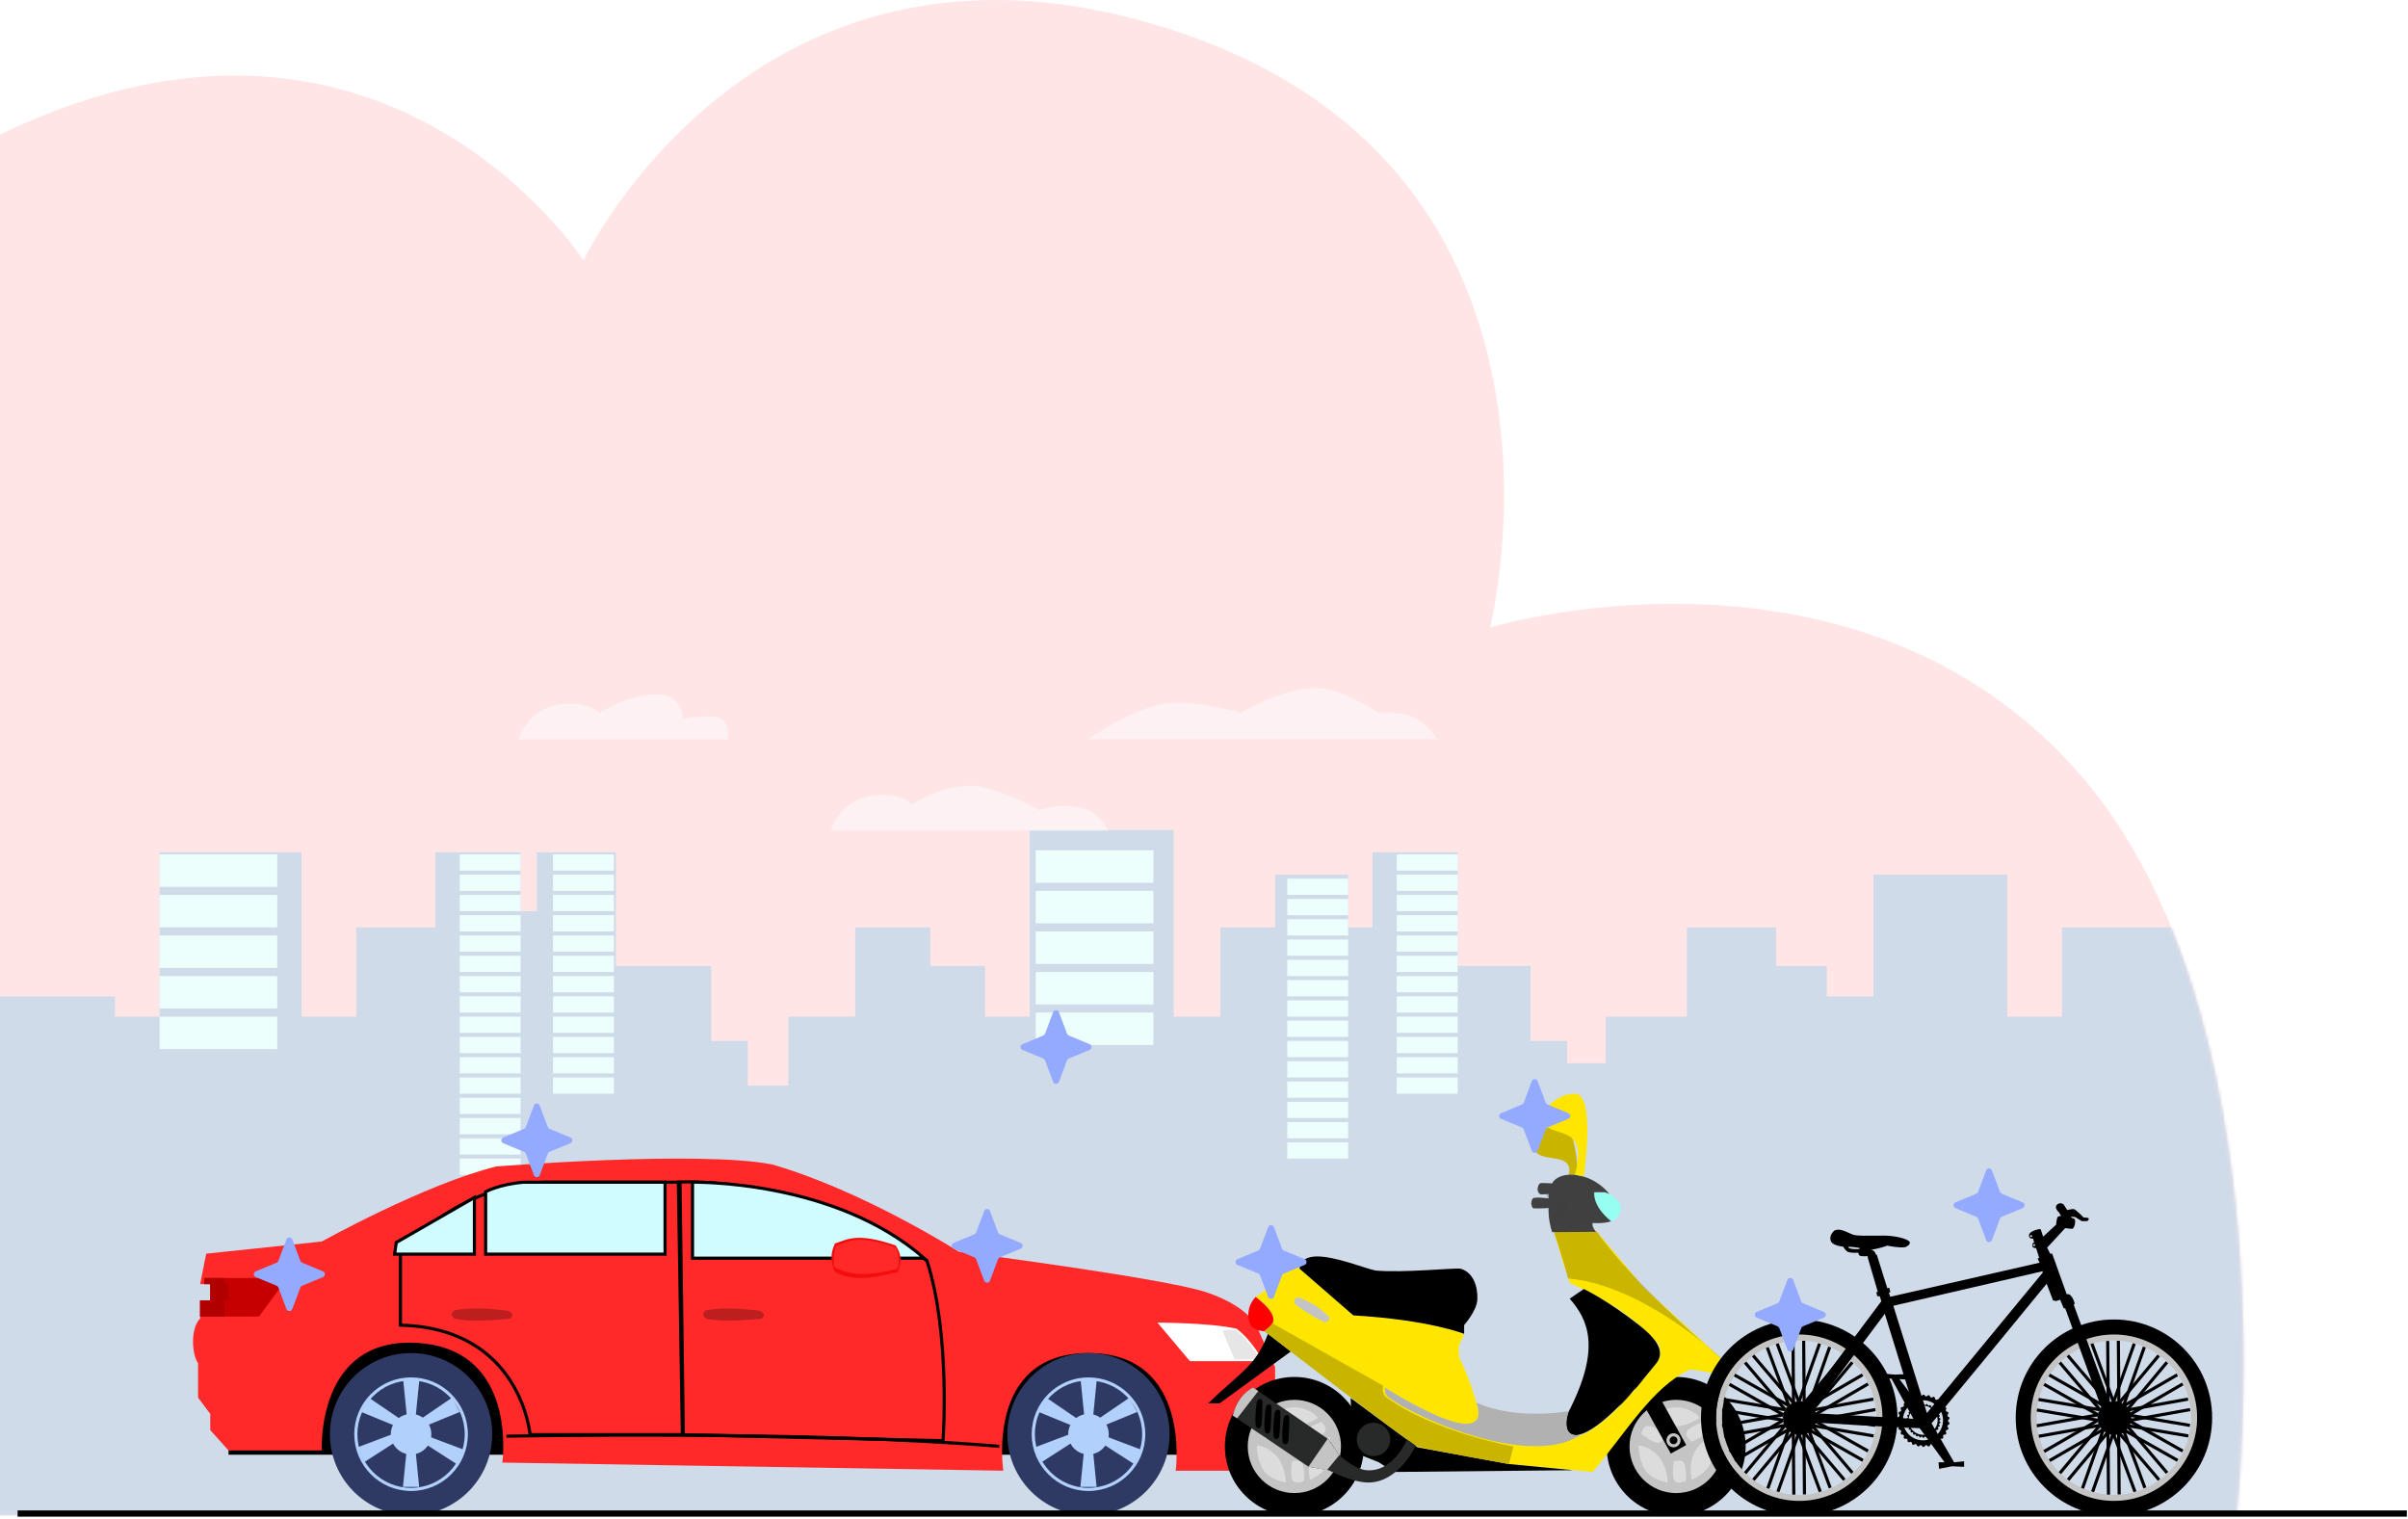 <svg width="772" height="487" viewBox="0 0 772 487" fill="none" xmlns="http://www.w3.org/2000/svg">
<path d="M663.691 244.732C591.156 166.702 477.72 201.166 477.72 201.166C477.72 201.166 514.133 56.81 378.882 10.642C243.63 -35.526 187.058 83.47 187.058 83.47C187.058 83.47 118.781 -22.521 -11.269 49.007C-141.319 120.534 -28.825 485.881 -28.825 485.881H717.012C717.012 485.881 736.227 322.763 663.691 244.732Z" fill="#FFE5E6"/>
<mask id="mask0" mask-type="alpha" maskUnits="userSpaceOnUse" x="-74" y="0" width="794" height="486">
<path d="M663.691 244.732C591.156 166.702 477.72 201.166 477.72 201.166C477.72 201.166 514.133 56.81 378.882 10.642C243.63 -35.526 187.058 83.47 187.058 83.47C187.058 83.47 118.781 -22.521 -11.269 49.007C-141.319 120.534 -28.825 485.881 -28.825 485.881H717.012C717.012 485.881 736.227 322.763 663.691 244.732Z" fill="#EBF2FB"/>
</mask>
<g mask="url(#mask0)">
<path d="M728.716 297.308H661.09V325.919H643.534V280.402H600.617V319.417H585.661V309.663H569.405V297.308H540.794V325.919H514.784V340.875H502.429V333.722H490.725V309.663H467.316V273.249H440.005V297.308H432.202V280.402H408.793V297.308H391.236V325.919H376.281V266.096H330.113V325.919H315.807V309.663H298.251V297.308H274.191V325.919H252.733V348.028H239.728V333.722H228.023V309.663H197.462V273.249H172.102V292.106H166.9V273.249H139.589V297.308H114.23V325.919H96.673V273.249H51.155V325.919H36.85V319.417H-0.865V485.881H728.716V297.308Z" fill="#D0DBEA"/>
<rect width="37.715" height="10.404" transform="matrix(-1 0 0 1 369.778 272.599)" fill="#EDFFFC"/>
<rect width="37.715" height="10.404" transform="matrix(-1 0 0 1 369.778 285.604)" fill="#EDFFFC"/>
<rect width="37.715" height="10.404" transform="matrix(-1 0 0 1 369.778 298.609)" fill="#EDFFFC"/>
<rect width="37.715" height="10.404" transform="matrix(-1 0 0 1 369.778 311.614)" fill="#EDFFFC"/>
<rect width="37.715" height="10.404" transform="matrix(-1 0 0 1 369.778 324.619)" fill="#EDFFFC"/>
<rect width="37.715" height="10.404" transform="matrix(-1 0 0 1 88.87 273.899)" fill="#EDFFFC"/>
<rect width="37.715" height="10.404" transform="matrix(-1 0 0 1 88.87 286.904)" fill="#EDFFFC"/>
<rect width="37.715" height="10.404" transform="matrix(-1 0 0 1 88.87 299.909)" fill="#EDFFFC"/>
<rect width="37.715" height="10.404" transform="matrix(-1 0 0 1 88.87 312.914)" fill="#EDFFFC"/>
<rect width="37.715" height="10.404" transform="matrix(-1 0 0 1 88.87 325.919)" fill="#EDFFFC"/>
<rect width="19.508" height="5.202" transform="matrix(-1 0 0 1 467.316 273.899)" fill="#EDFFFC"/>
<rect width="19.508" height="5.202" transform="matrix(-1 0 0 1 467.316 280.402)" fill="#EDFFFC"/>
<rect width="19.508" height="5.202" transform="matrix(-1 0 0 1 467.316 286.904)" fill="#EDFFFC"/>
<rect width="19.508" height="5.202" transform="matrix(-1 0 0 1 467.316 293.407)" fill="#EDFFFC"/>
<rect width="19.508" height="5.202" transform="matrix(-1 0 0 1 467.316 299.909)" fill="#EDFFFC"/>
<rect width="19.508" height="5.202" transform="matrix(-1 0 0 1 467.316 306.412)" fill="#EDFFFC"/>
<rect width="19.508" height="5.202" transform="matrix(-1 0 0 1 467.316 312.914)" fill="#EDFFFC"/>
<rect width="19.508" height="5.202" transform="matrix(-1 0 0 1 467.316 319.417)" fill="#EDFFFC"/>
<rect width="19.508" height="5.202" transform="matrix(-1 0 0 1 467.316 325.919)" fill="#EDFFFC"/>
<rect width="19.508" height="5.202" transform="matrix(-1 0 0 1 467.316 332.422)" fill="#EDFFFC"/>
<rect width="19.508" height="5.202" transform="matrix(-1 0 0 1 467.316 338.924)" fill="#EDFFFC"/>
<rect width="19.508" height="5.202" transform="matrix(-1 0 0 1 467.316 345.427)" fill="#EDFFFC"/>
<rect width="19.508" height="5.202" transform="matrix(-1 0 0 1 432.202 281.702)" fill="#EDFFFC"/>
<rect width="19.508" height="5.202" transform="matrix(-1 0 0 1 432.202 288.205)" fill="#EDFFFC"/>
<rect width="19.508" height="5.202" transform="matrix(-1 0 0 1 432.202 294.707)" fill="#EDFFFC"/>
<rect width="19.508" height="5.202" transform="matrix(-1 0 0 1 432.202 301.21)" fill="#EDFFFC"/>
<rect width="19.508" height="5.202" transform="matrix(-1 0 0 1 432.202 307.712)" fill="#EDFFFC"/>
<rect width="19.508" height="5.202" transform="matrix(-1 0 0 1 432.202 314.215)" fill="#EDFFFC"/>
<rect width="19.508" height="5.202" transform="matrix(-1 0 0 1 432.202 320.717)" fill="#EDFFFC"/>
<rect width="19.508" height="5.202" transform="matrix(-1 0 0 1 432.202 327.22)" fill="#EDFFFC"/>
<rect width="19.508" height="5.202" transform="matrix(-1 0 0 1 432.202 333.722)" fill="#EDFFFC"/>
<rect width="19.508" height="5.202" transform="matrix(-1 0 0 1 432.202 340.225)" fill="#EDFFFC"/>
<rect width="19.508" height="5.202" transform="matrix(-1 0 0 1 432.202 346.727)" fill="#EDFFFC"/>
<rect width="19.508" height="5.202" transform="matrix(-1 0 0 1 432.202 353.23)" fill="#EDFFFC"/>
<rect width="19.508" height="5.202" transform="matrix(-1 0 0 1 432.202 359.732)" fill="#EDFFFC"/>
<rect width="19.508" height="5.202" transform="matrix(-1 0 0 1 432.202 366.235)" fill="#EDFFFC"/>
<rect width="19.508" height="5.202" transform="matrix(-1 0 0 1 196.812 273.899)" fill="#EDFFFC"/>
<rect width="19.508" height="5.202" transform="matrix(-1 0 0 1 196.812 280.402)" fill="#EDFFFC"/>
<rect width="19.508" height="5.202" transform="matrix(-1 0 0 1 196.812 286.904)" fill="#EDFFFC"/>
<rect width="19.508" height="5.202" transform="matrix(-1 0 0 1 196.812 293.407)" fill="#EDFFFC"/>
<rect width="19.508" height="5.202" transform="matrix(-1 0 0 1 196.812 299.909)" fill="#EDFFFC"/>
<rect width="19.508" height="5.202" transform="matrix(-1 0 0 1 196.812 306.412)" fill="#EDFFFC"/>
<rect width="19.508" height="5.202" transform="matrix(-1 0 0 1 196.812 312.914)" fill="#EDFFFC"/>
<rect width="19.508" height="5.202" transform="matrix(-1 0 0 1 196.812 319.417)" fill="#EDFFFC"/>
<rect width="19.508" height="5.202" transform="matrix(-1 0 0 1 196.812 325.919)" fill="#EDFFFC"/>
<rect width="19.508" height="5.202" transform="matrix(-1 0 0 1 196.812 332.422)" fill="#EDFFFC"/>
<rect width="19.508" height="5.202" transform="matrix(-1 0 0 1 196.812 338.924)" fill="#EDFFFC"/>
<rect width="19.508" height="5.202" transform="matrix(-1 0 0 1 196.812 345.427)" fill="#EDFFFC"/>
<rect width="19.508" height="5.202" transform="matrix(-1 0 0 1 166.9 273.899)" fill="#EDFFFC"/>
<rect width="19.508" height="5.202" transform="matrix(-1 0 0 1 166.9 280.402)" fill="#EDFFFC"/>
<rect width="19.508" height="5.202" transform="matrix(-1 0 0 1 166.9 286.904)" fill="#EDFFFC"/>
<rect width="19.508" height="5.202" transform="matrix(-1 0 0 1 166.9 293.407)" fill="#EDFFFC"/>
<rect width="19.508" height="5.202" transform="matrix(-1 0 0 1 166.9 299.909)" fill="#EDFFFC"/>
<rect width="19.508" height="5.202" transform="matrix(-1 0 0 1 166.9 306.412)" fill="#EDFFFC"/>
<rect width="19.508" height="5.202" transform="matrix(-1 0 0 1 166.9 312.914)" fill="#EDFFFC"/>
<rect width="19.508" height="5.202" transform="matrix(-1 0 0 1 166.9 319.417)" fill="#EDFFFC"/>
<rect width="19.508" height="5.202" transform="matrix(-1 0 0 1 166.9 325.919)" fill="#EDFFFC"/>
<rect width="19.508" height="5.202" transform="matrix(-1 0 0 1 166.9 332.422)" fill="#EDFFFC"/>
<rect width="19.508" height="5.202" transform="matrix(-1 0 0 1 166.9 338.924)" fill="#EDFFFC"/>
<rect width="19.508" height="5.202" transform="matrix(-1 0 0 1 166.9 345.427)" fill="#EDFFFC"/>
<rect width="19.508" height="5.202" transform="matrix(-1 0 0 1 166.9 351.929)" fill="#EDFFFC"/>
<rect width="19.508" height="5.202" transform="matrix(-1 0 0 1 166.9 358.432)" fill="#EDFFFC"/>
<rect width="19.508" height="5.202" transform="matrix(-1 0 0 1 166.9 364.934)" fill="#EDFFFC"/>
<rect width="19.508" height="5.202" transform="matrix(-1 0 0 1 166.9 371.437)" fill="#EDFFFC"/>
</g>
<rect width="326.426" height="44.217" transform="matrix(-1 0 0 1 399.69 422.156)" fill="black"/>
<path d="M307.354 401.265C307.354 401.265 276.792 381.757 247.531 373.304C224.122 368.752 159.097 373.954 159.097 373.954C136.028 379.7 103.176 398.013 103.176 398.013L66.111 401.915L64.16 411.669H67.412V416.871H64.16V422.723C60.909 425.974 61.559 434.427 63.51 437.028V448.083L67.412 453.285V458.487L73.264 464.989H103.176C103.176 464.989 101.225 428.575 133.737 430.526C166.25 432.477 161.048 468.891 161.048 468.891L321.66 471.492C321.66 471.492 315.807 433.777 348.97 433.777C382.133 433.777 376.931 471.492 376.931 471.492H396.438L408.793 464.989V458.487H404.892V448.083H408.793V438.329L402.941 425.324C402.941 425.324 400.34 418.821 386.685 414.27C373.029 409.718 307.354 401.265 307.354 401.265Z" fill="#FF2929"/>
<path d="M320.359 463.689C258.585 458.487 162.348 460.437 162.348 460.437" stroke="black"/>
<path d="M396.438 425.974C387.985 424.023 371.079 424.023 371.079 424.023L381.483 436.378H404.892C404.892 436.378 401.64 429.876 396.438 425.974Z" fill="white"/>
<path d="M396.438 426.624C393.837 425.974 391.887 426.624 391.887 426.624L395.788 435.728L404.241 435.728C404.241 435.728 400.34 429.876 396.438 426.624Z" fill="#E6E6E6"/>
<path d="M218.715 378.922C218.178 378.938 217.762 378.957 217.476 378.973L218.762 459.949L302.336 461.877C302.353 461.624 302.374 461.273 302.399 460.832C302.455 459.846 302.526 458.41 302.587 456.611C302.709 453.012 302.79 447.962 302.627 442.163C302.304 430.608 301.016 416.114 297.177 404.183C276.163 389.991 256.129 383.695 241.343 380.948C233.934 379.572 227.842 379.086 223.607 378.945C221.49 378.874 219.836 378.889 218.715 378.922Z" stroke="black"/>
<path d="M128.474 401.343C128.44 401.383 128.411 401.417 128.385 401.447V424.834C147.756 425.3 158.181 434.101 163.746 442.856C166.544 447.259 168.106 451.638 168.969 454.915C169.4 456.554 169.657 457.92 169.807 458.878C169.877 459.323 169.923 459.681 169.953 459.937H219.064L218.01 379.006H174.709C160.534 379.329 148.925 384.968 140.849 390.541C136.812 393.326 133.663 396.092 131.524 398.159C130.456 399.193 129.64 400.052 129.092 400.651C128.819 400.95 128.612 401.184 128.474 401.343Z" stroke="black"/>
<path d="M222.021 403.365L296.287 403.365C281.889 390.774 263.47 384.672 248.491 381.725C240.836 380.218 234.092 379.539 229.262 379.235C226.848 379.084 224.913 379.026 223.583 379.007C222.918 378.997 222.404 378.997 222.057 378.999C222.045 378.999 222.033 378.999 222.021 378.999V403.365Z" fill="#D1FCFF" stroke="black"/>
<path d="M127.045 398.325L126.511 402.065H152.094V383.922L127.045 398.325Z" fill="#D1FCFF" stroke="black"/>
<path d="M156.242 381.795C156.01 381.901 155.827 381.991 155.695 382.058V402.065H213.218V379.006H167.888C163.883 379.328 160.762 380.13 158.647 380.849C157.588 381.209 156.781 381.548 156.242 381.795Z" fill="#D1FCFF" stroke="black"/>
<path d="M402.941 459.787C400.34 459.787 393.837 459.787 393.837 459.787L395.788 463.689L404.892 463.689C404.892 463.689 404.892 461.738 402.941 459.787Z" fill="black" fill-opacity="0.54"/>
<path d="M406.192 448.083C405.886 448.083 404.892 448.083 404.892 448.083V458.487H406.192C406.192 458.487 406.422 453.285 406.192 448.083Z" fill="#C60000"/>
<path d="M287.196 399.314C274.842 394.981 271.59 397.363 267.688 398.664C266.167 401.877 266.225 404.527 267.688 407.767C272.24 410.368 278.093 410.368 287.846 407.767C288.926 404.637 289.314 402.654 287.196 399.314Z" fill="#F30D0D"/>
<path d="M287.196 399.964C274.842 395.631 272.241 398.013 268.339 399.314C267.038 399.964 267.4 406.114 267.4 406.114C271.952 408.715 277.804 409.365 287.558 406.764C289.147 403.866 287.196 399.964 287.196 399.964Z" fill="#FF2929"/>
<path d="M243.586 420.224C232.708 418.912 229.844 419.633 226.408 420.027C225.069 420.999 225.12 421.802 226.408 422.783C230.417 423.57 235.57 423.57 244.159 422.783C245.109 421.835 245.451 421.235 243.586 420.224Z" fill="black" fill-opacity="0.26"/>
<path d="M162.955 420.224C152.077 418.912 149.213 419.633 145.777 420.027C144.437 420.999 144.489 421.802 145.777 422.783C149.786 423.57 154.939 423.57 163.528 422.783C164.478 421.835 164.82 421.235 162.955 420.224Z" fill="black" fill-opacity="0.26"/>
<path d="M92.121 409.718H65.461V411.669H67.412V416.871H64.16V422.073H83.018L92.121 409.718Z" fill="#C60000"/>
<path d="M71.963 409.718H65.461V411.669H67.412V416.871H64.16V422.073H71.963V416.871H73.264V411.669H71.963V409.718Z" fill="#B10000"/>
<circle r="26.01" transform="matrix(-1 0 0 1 348.97 459.787)" fill="#2E3A63"/>
<circle r="17.707" transform="matrix(-1 0 0 1 348.97 459.787)" fill="#2E3A63" stroke="#B1D0FC"/>
<circle r="6.503" transform="matrix(-1 0 0 1 348.97 459.787)" fill="#B1D0FC"/>
<path d="M351.636 442.23H346.434L347.735 455.235H350.336L351.636 442.23Z" fill="#B1D0FC"/>
<path d="M335.447 448.083L332.983 452.664L344.521 457.392L345.753 455.101L335.447 448.083Z" fill="#B1D0FC"/>
<path d="M362.113 448.083L364.576 452.664L353.038 457.392L351.806 455.101L362.113 448.083Z" fill="#B1D0FC"/>
<path d="M363.806 469.511L366.145 464.864L354.557 460.488L353.388 462.811L363.806 469.511Z" fill="#B1D0FC"/>
<path d="M334.065 468.672L331.726 464.025L343.315 459.648L344.484 461.972L334.065 468.672Z" fill="#B1D0FC"/>
<path d="M351.571 476.694H346.369L347.669 463.689H350.27L351.571 476.694Z" fill="#B1D0FC"/>
<circle r="26.01" transform="matrix(-1 0 0 1 131.786 459.787)" fill="#2E3A63"/>
<circle r="17.707" transform="matrix(-1 0 0 1 131.786 459.787)" fill="#2E3A63" stroke="#B1D0FC"/>
<circle r="6.503" transform="matrix(-1 0 0 1 131.787 459.787)" fill="#B1D0FC"/>
<path d="M134.453 442.23H129.251L130.551 455.235H133.152L134.453 442.23Z" fill="#B1D0FC"/>
<path d="M118.263 448.083L115.799 452.664L127.338 457.392L128.57 455.101L118.263 448.083Z" fill="#B1D0FC"/>
<path d="M144.929 448.083L147.393 452.664L135.854 457.392L134.622 455.101L144.929 448.083Z" fill="#B1D0FC"/>
<path d="M146.623 469.511L148.962 464.864L137.373 460.488L136.204 462.811L146.623 469.511Z" fill="#B1D0FC"/>
<path d="M116.882 468.672L114.543 464.025L126.131 459.648L127.3 461.972L116.882 468.672Z" fill="#B1D0FC"/>
<path d="M134.387 476.694H129.185L130.486 463.689H133.087L134.387 476.694Z" fill="#B1D0FC"/>
<circle cx="414.973" cy="463.72" r="22.28" fill="black"/>
<circle cx="414.973" cy="463.72" r="14.947" fill="#C4C4C4"/>
<path d="M402.915 463.438C405.736 463.438 408.838 465.976 409.966 467.668C411.094 469.361 412.222 472.181 412.222 475.283C412.222 475.283 406.864 474.437 404.89 471.053C402.915 467.668 402.915 463.438 402.915 463.438Z" fill="#DCDCDC"/>
<path d="M426.328 460.732C423.583 461.381 421.148 464.565 420.44 466.471C419.731 468.378 419.282 471.382 419.996 474.401C419.996 474.401 425.016 472.345 426.158 468.597C427.301 464.849 426.328 460.732 426.328 460.732Z" fill="#DCDCDC"/>
<path d="M422.528 454.568C420.925 452.247 417.073 451.137 415.04 451.17C413.007 451.203 410.045 451.878 407.492 453.641C407.492 453.641 411.233 457.569 415.14 457.27C419.047 456.972 422.528 454.568 422.528 454.568Z" fill="#DCDCDC"/>
<path d="M418.145 474.719C418.145 472.463 418.145 469.078 417.017 468.514C415.888 467.95 414.196 468.514 414.196 468.514C414.196 468.514 413.35 474.155 414.76 475.001C416.17 475.847 418.145 474.719 418.145 474.719Z" fill="#DCDCDC"/>
<path d="M411.163 459.356C409.198 458.248 406.25 456.586 405.204 457.292C404.159 457.997 403.819 459.748 403.819 459.748C403.819 459.748 408.317 463.255 409.747 462.443C411.176 461.63 411.163 459.356 411.163 459.356Z" fill="#DCDCDC"/>
<path d="M420.072 462.235C422.065 461.178 425.056 459.593 425.026 458.332C424.996 457.071 423.705 455.841 423.705 455.841C423.705 455.841 418.325 457.735 418.238 459.377C418.151 461.019 420.072 462.235 420.072 462.235Z" fill="#DCDCDC"/>
<circle cx="537.371" cy="463.72" r="22.28" fill="black"/>
<circle cx="537.371" cy="463.72" r="14.947" fill="#C4C4C4"/>
<path d="M525.313 463.438C528.134 463.438 531.236 465.976 532.364 467.668C533.492 469.361 534.62 472.181 534.62 475.283C534.62 475.283 529.262 474.437 527.288 471.053C525.313 467.668 525.313 463.438 525.313 463.438Z" fill="#DCDCDC"/>
<path d="M548.726 460.732C545.981 461.381 543.546 464.565 542.837 466.471C542.129 468.378 541.68 471.382 542.394 474.401C542.394 474.401 547.414 472.345 548.556 468.597C549.699 464.849 548.726 460.732 548.726 460.732Z" fill="#DCDCDC"/>
<path d="M544.926 454.568C543.323 452.247 539.471 451.137 537.438 451.17C535.405 451.203 532.443 451.878 529.89 453.641C529.89 453.641 533.631 457.569 537.538 457.27C541.445 456.972 544.926 454.568 544.926 454.568Z" fill="#DCDCDC"/>
<path d="M540.543 474.719C540.543 472.463 540.543 469.079 539.415 468.515C538.286 467.95 536.594 468.515 536.594 468.515C536.594 468.515 535.748 474.155 537.159 475.001C538.569 475.847 540.543 474.719 540.543 474.719Z" fill="#DCDCDC"/>
<path d="M533.561 459.356C531.596 458.248 528.648 456.586 527.602 457.292C526.557 457.997 526.217 459.748 526.217 459.748C526.217 459.748 530.715 463.255 532.145 462.443C533.574 461.63 533.561 459.356 533.561 459.356Z" fill="#DCDCDC"/>
<path d="M542.47 462.235C544.463 461.178 547.454 459.593 547.424 458.332C547.394 457.071 546.103 455.841 546.103 455.841C546.103 455.841 540.723 457.735 540.636 459.377C540.549 461.019 542.47 462.235 542.47 462.235Z" fill="#DCDCDC"/>
<rect x="523.552" y="444.177" width="5.64" height="24.959" transform="rotate(-29.026 523.552 444.177)" fill="black"/>
<circle cx="536.525" cy="461.746" r="1.756" fill="black" stroke="#C4C4C4"/>
<path d="M407.922 424.237C409.7 420.753 402.564 415.776 402.564 415.776L409.897 410.7L410.743 407.597L415.537 405.905C415.537 405.905 425.69 414.084 433.869 421.699C462.635 422.827 469.404 427.903 469.404 427.903L467.711 431.287V434.954C467.711 434.954 472.788 444.825 474.48 454.977C474.48 454.977 495.032 464.744 506.913 460.054C517.63 455.823 531.731 435.8 531.731 435.8C531.731 435.8 532.577 432.98 531.731 431.005C523.27 421.699 516.219 417.468 503.246 411.264C500.708 403.649 498.17 394.906 498.17 394.906H511.989L526.936 412.674L554.857 438.338L554.575 441.44C554.575 441.44 542.73 438.674 541.602 439.184C529.757 444.543 520.732 460.054 510.579 471.899L483.787 469.361L454.738 464.002L405.384 426.775C405.384 426.775 407.285 425.485 407.922 424.237Z" fill="#FFE600"/>
<path d="M491.683 367.832C491.51 366.986 493.657 361.628 499.016 360.218C505.562 358.495 505.85 376.618 505.85 376.618C505.85 376.618 503.95 376.596 502.964 376.618C504.656 368.678 492.857 373.56 491.683 367.832Z" fill="#C9B500"/>
<path d="M416.665 406.751C416.665 406.751 416.383 402.803 422.306 402.803C428.228 402.803 437.253 406.494 440.919 407.315C449.662 408.161 466.865 406.348 468.276 406.751C472.224 407.879 473.82 412.24 473.634 416.622C473.481 420.215 469.404 424.801 469.404 424.801V427.621C469.404 427.621 458.123 423.109 433.869 421.699C427.382 416.058 416.665 406.751 416.665 406.751Z" fill="black"/>
<path d="M416.248 415.883C421.272 417.933 422.722 419.042 425.798 421.888C426.819 422.833 425.619 424.028 424.555 423.865C424.555 423.865 418.016 420.696 415.005 417.86C414.684 416.07 416.248 415.883 416.248 415.883Z" fill="#C4C4C4"/>
<path d="M406.513 427.621L413.846 433.262L391.002 449.901L387.335 449.901C397.488 440.03 402.564 438.056 406.513 427.621Z" fill="black"/>
<path d="M504.374 471.335L446.841 471.899L442.047 468.796L433.586 465.412L433.023 448.209L454.456 464.002L483.787 469.361L504.374 471.335Z" fill="black"/>
<path d="M553.729 437.21C553.729 437.21 528.064 412.11 502.682 409.854C501.272 403.931 498.17 394.906 498.17 394.906C498.17 394.906 506.067 394.342 511.989 394.906C524.116 412.392 553.729 437.21 553.729 437.21Z" fill="black" fill-opacity="0.21"/>
<path d="M402.564 415.776C406.512 418.878 407.932 420.913 408.204 422.545C408.486 424.237 407.64 424.801 405.384 426.775C405.384 426.775 401.436 426.775 400.59 423.955C399.095 418.974 402.564 415.776 402.564 415.776Z" fill="#FF0000"/>
<path d="M407.923 424.237L443.457 444.26C443.457 444.26 442.893 445.953 444.022 447.645C459.533 459.208 485.197 463.72 485.197 463.72L483.787 469.361C483.787 469.361 461.225 465.412 454.457 463.72C450.508 461.746 409.333 429.877 405.384 426.775C405.384 426.775 406.795 425.929 407.923 424.237Z" fill="#C9B500"/>
<path d="M503.246 416.34L507.759 413.238C507.759 413.238 515.092 416.622 525.809 425.083C532.512 430.375 533.423 434.108 530.885 437.21C527.844 440.927 517.066 454.695 508.887 458.926C501.837 462.573 501.555 456.952 502.683 453.003C513.681 431.851 508.887 422.827 503.246 416.34Z" fill="black"/>
<path d="M511.143 382.215H515.091C515.091 382.215 519.756 384.569 519.604 387.292C519.489 389.337 518.758 390.676 516.501 391.522C509.169 386.164 511.143 382.215 511.143 382.215Z" fill="#96FFF2"/>
<path d="M511.706 394.906L497.606 395.006C496.196 390.676 496.477 387.292 496.477 387.292C496.477 387.292 491.966 387.574 491.401 387.292C490.769 386.258 490.769 385.223 491.401 384.189C492.248 383.625 496.477 384.189 496.477 384.189L496.477 382.779C496.477 382.779 493.996 383.061 493.658 382.779C492.642 381.933 492.798 380.399 493.658 379.395C493.899 379.113 497.606 379.395 497.606 379.395C497.606 379.395 498.734 376.575 503.81 376.575C511.706 376.857 515.937 382.779 515.937 382.779L514.527 382.215L511.143 382.215C511.143 382.215 510.297 386.446 516.501 391.522C514.245 392.368 510.579 392.086 510.579 392.086C510.297 393.496 511.706 394.906 511.706 394.906Z" fill="#404040"/>
<circle cx="440.355" cy="461.464" r="5.358" fill="#282A29"/>
<path d="M453.892 463.438C453.892 463.438 448.534 475.283 438.663 475.283C433.472 475.283 425.972 471.335 425.972 471.335L419.485 470.206L395.231 453.849C396.218 449.622 398.044 447.134 401.718 444.824L425.972 461.464L429.356 466.54C429.356 466.54 434.217 471.02 438.099 471.335C446.842 472.043 451.071 461.464 451.071 461.464L453.892 463.438Z" fill="#282A29"/>
<path d="M425.69 461.182L429.356 466.54L425.408 471.335L419.485 470.207L425.69 461.182Z" fill="#C4C4C4"/>
<path d="M401.718 444.824L403.41 445.953L396.642 454.695L395.231 453.849C396.078 450.183 398.052 446.799 401.718 444.824Z" fill="#C4C4C4"/>
<path d="M403.105 449.013C403.568 448.275 404.456 448.407 404.654 448.979C404.857 449.564 404.654 456.653 404.246 457.391C404.01 457.819 403.211 458.217 402.709 457.391C402.206 456.565 402.643 449.752 403.105 449.013Z" fill="black"/>
<path d="M405.977 450.734C406.44 449.995 407.328 450.128 407.526 450.7C407.729 451.284 407.526 458.373 407.118 459.112C406.882 459.54 406.084 459.937 405.581 459.112C405.078 458.286 405.515 451.473 405.977 450.734Z" fill="black"/>
<path d="M408.849 452.455C409.312 451.716 410.2 451.848 410.398 452.42C410.601 453.005 410.398 460.094 409.99 460.832C409.754 461.26 408.955 461.658 408.453 460.832C407.95 460.006 408.387 453.193 408.849 452.455Z" fill="black"/>
<path d="M411.721 454.175C412.184 453.436 413.072 453.569 413.27 454.141C413.473 454.725 413.27 461.814 412.862 462.553C412.626 462.981 411.828 463.379 411.325 462.553C410.822 461.727 411.259 454.914 411.721 454.175Z" fill="black"/>
<path d="M494.222 357.115C496.196 354.295 500.047 350.629 504.939 350.629C511.707 350.629 507.759 377.139 507.759 377.139C507.759 377.139 505.909 376.874 504.939 376.575C510.015 357.679 494.222 366.986 494.222 357.115Z" fill="#FFE500"/>
<g filter="url(#filter0_d)">
<path d="M499.449 382.271C499.2 381.199 501.24 381.395 502.383 383.277C503.527 385.16 502.266 387.553 500.288 388.522C498.855 389.223 496.631 388.091 497.62 387.607C499.053 386.906 500.051 384.863 499.449 382.271Z" fill="#404040" fill-opacity="0.26"/>
</g>
<g filter="url(#filter1_d)">
<path d="M497.84 379.698C498.192 379.383 497.427 378.948 496.56 379.328C495.693 379.708 495.546 380.86 496.003 381.689C496.334 382.289 497.395 382.44 497.166 382.026C496.836 381.426 496.989 380.461 497.84 379.698Z" fill="#404040" fill-opacity="0.26"/>
</g>
<path d="M473.352 449.619C473.352 449.619 483.505 455.259 502.964 452.439C502.4 453.567 500.144 460.9 506.631 460.054C488.863 471.899 446.842 451.029 444.304 447.081C443.74 445.671 444.022 444.824 444.022 444.824C444.022 444.824 478.992 467.386 473.352 449.619Z" fill="#B1B1B1"/>
<path fill-rule="evenodd" clip-rule="evenodd" d="M677.722 481.168C692.45 481.168 704.39 469.229 704.39 454.5C704.39 439.772 692.45 427.832 677.722 427.832C662.994 427.832 651.054 439.772 651.054 454.5C651.054 469.229 662.994 481.168 677.722 481.168ZM677.722 479.24C691.385 479.24 702.462 468.164 702.462 454.5C702.462 440.837 691.385 429.76 677.722 429.76C664.058 429.76 652.981 440.837 652.981 454.5C652.981 468.164 664.058 479.24 677.722 479.24Z" fill="#C4C4C4"/>
<path d="M662.942 434.58L675.794 449.681" stroke="black"/>
<path d="M660.371 436.829L673.223 451.93" stroke="black"/>
<path d="M681.899 457.071L694.751 472.172" stroke="black"/>
<path d="M679.328 459.32L692.18 474.421" stroke="black"/>
<path d="M670.66 430.774L677.554 449.367" stroke="black"/>
<path d="M667.474 432.005L674.368 450.598" stroke="black"/>
<path d="M680.754 458.402L687.648 476.995" stroke="black"/>
<path d="M677.568 459.634L684.462 478.226" stroke="black"/>
<path d="M679.141 429.841L679.3 449.671" stroke="black"/>
<path d="M675.726 429.916L675.885 449.745" stroke="black"/>
<path d="M679.236 459.256L679.396 479.085" stroke="black"/>
<path d="M675.822 459.33L675.981 479.159" stroke="black"/>
<path d="M687.472 431.866L680.845 450.555" stroke="black"/>
<path d="M684.237 430.769L677.611 449.458" stroke="black"/>
<path d="M677.51 459.542L670.884 478.232" stroke="black"/>
<path d="M674.276 458.445L667.65 477.135" stroke="black"/>
<path d="M694.728 436.729L682.013 451.945" stroke="black"/>
<path d="M692.078 434.575L679.362 449.791" stroke="black"/>
<path d="M675.759 459.209L663.044 474.426" stroke="black"/>
<path d="M673.109 457.055L660.393 472.272" stroke="black"/>
<path d="M699.774 443.678L682.619 453.623" stroke="black"/>
<path d="M698.021 440.747L680.865 450.692" stroke="black"/>
<path d="M674.256 458.308L657.101 468.253" stroke="black"/>
<path d="M672.503 455.377L655.347 465.322" stroke="black"/>
<path d="M702.133 451.897L682.615 455.4" stroke="black"/>
<path d="M701.483 448.544L681.965 452.046" stroke="black"/>
<path d="M673.156 456.954L653.639 460.456" stroke="black"/>
<path d="M672.507 453.601L652.989 457.103" stroke="black"/>
<path d="M701.569 460.346L682.014 457.053" stroke="black"/>
<path d="M702.089 456.971L682.535 453.678" stroke="black"/>
<path d="M672.586 455.323L653.032 452.03" stroke="black"/>
<path d="M673.107 451.947L653.553 448.654" stroke="black"/>
<path d="M698.132 468.189L680.876 458.42" stroke="black"/>
<path d="M699.774 465.194L682.517 455.425" stroke="black"/>
<path d="M672.605 453.576L655.348 443.807" stroke="black"/>
<path d="M674.247 450.581L656.99 440.811" stroke="black"/>
<path d="M677.883 449.216C677.919 449.062 678.14 449.067 678.169 449.222C678.196 449.369 678.401 449.385 678.45 449.243C678.502 449.094 678.721 449.122 678.733 449.279C678.745 449.429 678.947 449.466 679.011 449.33C679.078 449.187 679.293 449.237 679.289 449.396C679.285 449.545 679.482 449.603 679.56 449.475C679.641 449.339 679.85 449.412 679.829 449.569C679.809 449.718 680 449.796 680.09 449.676C680.185 449.55 680.385 449.644 680.348 449.798C680.313 449.944 680.494 450.041 680.597 449.932C680.705 449.816 680.893 449.931 680.841 450.08C680.79 450.221 680.96 450.337 681.074 450.239C681.193 450.135 681.369 450.269 681.301 450.412C681.236 450.547 681.393 450.68 681.516 450.594C681.646 450.504 681.806 450.655 681.724 450.79C681.645 450.918 681.788 451.067 681.919 450.994C682.057 450.917 682.201 451.085 682.105 451.21C682.014 451.329 682.139 451.492 682.277 451.434C682.423 451.372 682.549 451.554 682.44 451.668C682.337 451.777 682.445 451.952 682.588 451.908C682.739 451.862 682.846 452.056 682.725 452.159C682.611 452.256 682.701 452.441 682.848 452.413C683.003 452.383 683.088 452.587 682.958 452.676C682.834 452.761 682.904 452.955 683.053 452.942C683.211 452.928 683.274 453.14 683.135 453.215C683.003 453.287 683.052 453.487 683.202 453.489C683.36 453.492 683.401 453.709 683.255 453.77C683.117 453.827 683.144 454.031 683.293 454.049C683.45 454.069 683.468 454.289 683.316 454.334C683.173 454.377 683.179 454.582 683.325 454.616C683.479 454.652 683.474 454.873 683.318 454.901C683.171 454.929 683.156 455.134 683.297 455.183C683.447 455.234 683.419 455.454 683.261 455.466C683.112 455.478 683.075 455.68 683.211 455.743C683.354 455.81 683.303 456.026 683.145 456.021C682.995 456.017 682.937 456.215 683.066 456.292C683.201 456.374 683.128 456.582 682.971 456.562C682.823 456.542 682.745 456.732 682.864 456.823C682.991 456.918 682.896 457.118 682.742 457.081C682.597 457.046 682.499 457.227 682.609 457.329C682.724 457.437 682.609 457.626 682.46 457.573C682.319 457.523 682.203 457.693 682.302 457.806C682.405 457.926 682.271 458.101 682.129 458.033C681.993 457.969 681.86 458.126 681.946 458.248C682.037 458.378 681.885 458.539 681.75 458.456C681.623 458.378 681.474 458.52 681.546 458.651C681.623 458.79 681.455 458.934 681.33 458.837C681.211 458.746 681.048 458.872 681.107 459.01C681.168 459.156 680.987 459.281 680.872 459.173C680.763 459.069 680.588 459.177 680.632 459.321C680.678 459.472 680.484 459.578 680.382 459.458C680.284 459.344 680.099 459.433 680.128 459.58C680.158 459.736 679.954 459.821 679.864 459.69C679.779 459.567 679.586 459.636 679.599 459.786C679.612 459.943 679.4 460.007 679.325 459.868C679.254 459.736 679.054 459.785 679.051 459.935C679.048 460.093 678.831 460.134 678.77 459.988C678.713 459.849 678.509 459.877 678.491 460.025C678.472 460.182 678.251 460.201 678.206 460.049C678.164 459.905 677.958 459.911 677.924 460.057C677.889 460.211 677.668 460.206 677.639 460.051C677.612 459.903 677.407 459.888 677.358 460.03C677.306 460.179 677.087 460.151 677.074 459.993C677.063 459.844 676.86 459.807 676.797 459.943C676.73 460.086 676.515 460.035 676.519 459.877C676.523 459.728 676.326 459.67 676.248 459.798C676.167 459.934 675.958 459.861 675.979 459.704C675.998 459.555 675.808 459.477 675.718 459.597C675.623 459.723 675.423 459.629 675.46 459.475C675.495 459.329 675.314 459.232 675.211 459.341C675.103 459.457 674.914 459.342 674.967 459.193C675.017 459.052 674.847 458.936 674.734 459.034C674.615 459.138 674.439 459.004 674.507 458.861C674.572 458.726 674.415 458.593 674.292 458.679C674.162 458.769 674.001 458.618 674.084 458.483C674.162 458.355 674.02 458.206 673.889 458.279C673.751 458.355 673.607 458.188 673.703 458.062C673.794 457.944 673.668 457.781 673.53 457.839C673.385 457.901 673.259 457.719 673.368 457.605C673.471 457.496 673.363 457.321 673.22 457.365C673.068 457.411 672.962 457.217 673.082 457.114C673.196 457.017 673.107 456.832 672.96 456.86C672.805 456.89 672.72 456.686 672.85 456.597C672.973 456.512 672.904 456.318 672.755 456.331C672.597 456.345 672.534 456.133 672.673 456.058C672.804 455.986 672.756 455.786 672.606 455.784C672.448 455.781 672.407 455.563 672.553 455.503C672.691 455.446 672.664 455.242 672.515 455.224C672.358 455.204 672.34 454.984 672.492 454.939C672.635 454.896 672.629 454.691 672.483 454.657C672.329 454.621 672.334 454.4 672.49 454.372C672.637 454.344 672.652 454.139 672.511 454.09C672.361 454.039 672.389 453.819 672.547 453.807C672.696 453.795 672.733 453.593 672.597 453.529C672.454 453.463 672.505 453.247 672.663 453.252C672.813 453.256 672.871 453.058 672.742 452.981C672.607 452.899 672.68 452.691 672.836 452.711C672.985 452.731 673.063 452.541 672.943 452.45C672.817 452.355 672.912 452.155 673.065 452.192C673.211 452.227 673.309 452.046 673.199 451.944C673.084 451.836 673.198 451.647 673.347 451.7C673.489 451.75 673.605 451.58 673.506 451.467C673.403 451.347 673.537 451.171 673.679 451.24C673.815 451.304 673.948 451.147 673.862 451.025C673.771 450.895 673.923 450.734 674.058 450.817C674.185 450.895 674.334 450.753 674.261 450.622C674.185 450.483 674.353 450.339 674.478 450.436C674.597 450.527 674.76 450.401 674.701 450.263C674.639 450.117 674.821 449.992 674.936 450.1C675.044 450.204 675.219 450.096 675.176 449.952C675.13 449.801 675.324 449.695 675.426 449.815C675.523 449.929 675.709 449.84 675.68 449.693C675.65 449.537 675.854 449.452 675.944 449.582C676.029 449.706 676.222 449.637 676.209 449.487C676.196 449.33 676.407 449.266 676.483 449.405C676.554 449.537 676.754 449.488 676.757 449.338C676.76 449.18 676.977 449.139 677.037 449.285C677.095 449.424 677.299 449.396 677.317 449.248C677.336 449.091 677.557 449.072 677.601 449.224C677.644 449.368 677.85 449.362 677.883 449.216Z" fill="black"/>
<path fill-rule="evenodd" clip-rule="evenodd" d="M677.722 485.988C695.112 485.988 709.209 471.89 709.209 454.5C709.209 437.11 695.112 423.013 677.722 423.013C660.332 423.013 646.234 437.11 646.234 454.5C646.234 471.89 660.332 485.988 677.722 485.988ZM677.722 481.168C692.45 481.168 704.39 469.229 704.39 454.5C704.39 439.772 692.45 427.832 677.722 427.832C662.994 427.832 651.054 439.772 651.054 454.5C651.054 469.229 662.994 481.168 677.722 481.168Z" fill="black"/>
<path fill-rule="evenodd" clip-rule="evenodd" d="M617.099 447.402C616.939 447.013 616.388 447.013 616.229 447.402C616.087 447.749 615.617 447.798 615.406 447.489C615.17 447.141 614.631 447.256 614.556 447.67C614.489 448.038 614.039 448.184 613.769 447.925C613.465 447.635 612.962 447.859 612.974 448.279C612.986 448.653 612.576 448.89 612.258 448.693C611.9 448.471 611.454 448.795 611.554 449.204C611.643 449.567 611.292 449.884 610.939 449.757C610.544 449.615 610.175 450.025 610.358 450.404C610.52 450.741 610.242 451.124 609.871 451.073C609.455 451.016 609.179 451.494 609.436 451.826C609.666 452.122 609.473 452.554 609.1 452.582C608.681 452.613 608.51 453.137 608.831 453.409C609.117 453.651 609.019 454.114 608.659 454.218C608.256 454.336 608.198 454.884 608.568 455.083C608.898 455.26 608.898 455.733 608.568 455.911C608.198 456.11 608.256 456.658 608.659 456.775C609.019 456.88 609.117 457.343 608.831 457.585C608.51 457.856 608.681 458.38 609.1 458.412C609.473 458.439 609.666 458.872 609.436 459.168C609.179 459.5 609.455 459.977 609.871 459.921C610.242 459.87 610.52 460.253 610.358 460.59C610.175 460.969 610.544 461.378 610.939 461.236C611.292 461.11 611.643 461.426 611.554 461.79C611.454 462.198 611.9 462.522 612.258 462.301C612.576 462.104 612.986 462.34 612.974 462.715C612.962 463.135 613.465 463.359 613.769 463.068C614.039 462.809 614.489 462.956 614.556 463.324C614.631 463.738 615.17 463.852 615.406 463.505C615.617 463.195 616.087 463.245 616.229 463.591C616.388 463.98 616.939 463.98 617.099 463.591C617.24 463.245 617.711 463.195 617.922 463.505C618.158 463.852 618.697 463.738 618.772 463.324C618.839 462.956 619.289 462.809 619.559 463.068C619.863 463.359 620.366 463.135 620.353 462.715C620.342 462.34 620.752 462.104 621.07 462.301C621.428 462.522 621.873 462.198 621.773 461.79C621.684 461.426 622.036 461.11 622.388 461.236C622.784 461.378 623.153 460.969 622.97 460.59C622.808 460.253 623.086 459.87 623.457 459.921C623.873 459.977 624.149 459.5 623.891 459.168C623.662 458.872 623.855 458.439 624.228 458.412C624.647 458.38 624.817 457.856 624.497 457.585C624.211 457.343 624.309 456.88 624.669 456.775C625.072 456.658 625.13 456.11 624.76 455.911C624.43 455.733 624.43 455.26 624.76 455.083C625.13 454.884 625.072 454.336 624.669 454.218C624.309 454.114 624.211 453.651 624.497 453.409C624.817 453.137 624.647 452.613 624.228 452.582C623.855 452.554 623.662 452.122 623.891 451.826C624.149 451.494 623.873 451.016 623.457 451.073C623.086 451.124 622.808 450.741 622.97 450.404C623.153 450.025 622.784 449.615 622.388 449.757C622.036 449.884 621.684 449.567 621.773 449.204C621.873 448.795 621.428 448.471 621.07 448.693C620.752 448.89 620.342 448.653 620.353 448.279C620.366 447.859 619.863 447.635 619.559 447.925C619.289 448.184 618.839 448.038 618.772 447.67C618.697 447.256 618.158 447.141 617.922 447.489C617.711 447.798 617.24 447.749 617.099 447.402ZM616.503 461.762C620.052 461.762 622.929 458.885 622.929 455.336C622.929 451.787 620.052 448.91 616.503 448.91C612.954 448.91 610.077 451.787 610.077 455.336C610.077 458.885 612.954 461.762 616.503 461.762Z" fill="black"/>
<path fill-rule="evenodd" clip-rule="evenodd" d="M616.948 450.223C616.877 449.929 616.459 449.929 616.388 450.223C616.324 450.487 615.965 450.524 615.848 450.28C615.717 450.006 615.308 450.093 615.3 450.396C615.292 450.667 614.948 450.779 614.783 450.564C614.599 450.324 614.216 450.494 614.271 450.792C614.321 451.058 614.007 451.239 613.801 451.063C613.571 450.867 613.232 451.113 613.348 451.393C613.451 451.643 613.183 451.885 612.944 451.756C612.678 451.612 612.398 451.923 612.569 452.172C612.723 452.396 612.51 452.688 612.25 452.612C611.96 452.526 611.751 452.888 611.97 453.097C612.167 453.284 612.02 453.614 611.749 453.593C611.447 453.569 611.318 453.967 611.576 454.126C611.807 454.268 611.732 454.621 611.463 454.657C611.163 454.697 611.119 455.113 611.404 455.214C611.66 455.305 611.66 455.666 611.404 455.757C611.119 455.858 611.163 456.275 611.463 456.314C611.732 456.35 611.807 456.704 611.576 456.845C611.318 457.004 611.447 457.402 611.749 457.378C612.02 457.357 612.167 457.688 611.97 457.874C611.751 458.083 611.96 458.445 612.25 458.36C612.51 458.283 612.723 458.575 612.569 458.799C612.398 459.048 612.678 459.359 612.944 459.215C613.183 459.086 613.451 459.328 613.348 459.579C613.232 459.858 613.571 460.104 613.801 459.908C614.007 459.732 614.321 459.913 614.271 460.179C614.216 460.477 614.599 460.647 614.783 460.407C614.948 460.192 615.292 460.304 615.3 460.575C615.308 460.878 615.717 460.965 615.848 460.692C615.965 460.447 616.324 460.485 616.388 460.748C616.459 461.043 616.877 461.043 616.948 460.748C617.011 460.485 617.371 460.447 617.488 460.692C617.618 460.965 618.028 460.878 618.036 460.575C618.043 460.304 618.387 460.192 618.552 460.407C618.737 460.647 619.119 460.477 619.064 460.179C619.015 459.913 619.328 459.732 619.535 459.908C619.765 460.104 620.103 459.858 619.988 459.579C619.884 459.328 620.153 459.086 620.391 459.215C620.657 459.359 620.937 459.048 620.766 458.799C620.613 458.575 620.825 458.283 621.085 458.36C621.376 458.445 621.585 458.083 621.366 457.874C621.169 457.688 621.316 457.357 621.586 457.378C621.888 457.402 622.018 457.004 621.76 456.845C621.528 456.704 621.604 456.35 621.872 456.314C622.173 456.275 622.216 455.858 621.931 455.757C621.675 455.666 621.675 455.305 621.931 455.214C622.216 455.113 622.173 454.697 621.872 454.657C621.604 454.621 621.528 454.268 621.76 454.126C622.018 453.967 621.888 453.569 621.586 453.593C621.316 453.614 621.169 453.284 621.366 453.097C621.585 452.888 621.376 452.526 621.085 452.612C620.825 452.688 620.613 452.396 620.766 452.172C620.937 451.923 620.657 451.612 620.391 451.756C620.153 451.885 619.884 451.643 619.988 451.393C620.103 451.113 619.765 450.867 619.535 451.063C619.328 451.239 619.015 451.058 619.064 450.792C619.119 450.494 618.737 450.324 618.552 450.564C618.387 450.779 618.043 450.667 618.036 450.396C618.028 450.093 617.618 450.006 617.488 450.28C617.371 450.524 617.011 450.487 616.948 450.223ZM616.542 459.984C619.115 459.984 621.201 457.898 621.201 455.325C621.201 452.752 619.115 450.666 616.542 450.666C613.969 450.666 611.884 452.752 611.884 455.325C611.884 457.898 613.969 459.984 616.542 459.984Z" fill="black"/>
<path d="M606.393 441.97H603.662L603.501 440.363L607.518 440.684L611.534 440.524V442.291L608.964 442.13L618.121 454.34L626.474 468.798L629.687 468.477V470.244L625.832 470.083L621.655 470.887L621.494 468.798H623.422L613.944 455.786L606.393 441.97Z" fill="black"/>
<path fill-rule="evenodd" clip-rule="evenodd" d="M576.833 481.168C591.562 481.168 603.501 469.229 603.501 454.5C603.501 439.772 591.562 427.832 576.833 427.832C562.105 427.832 550.165 439.772 550.165 454.5C550.165 469.229 562.105 481.168 576.833 481.168ZM576.833 479.24C590.497 479.24 601.574 468.164 601.574 454.5C601.574 440.837 590.497 429.76 576.833 429.76C563.17 429.76 552.093 440.837 552.093 454.5C552.093 468.164 563.17 479.24 576.833 479.24Z" fill="#C4C4C4"/>
<path d="M562.054 434.58L574.906 449.681" stroke="black"/>
<path d="M559.483 436.829L572.335 451.93" stroke="black"/>
<path d="M581.01 457.071L593.863 472.172" stroke="black"/>
<path d="M578.44 459.32L591.292 474.421" stroke="black"/>
<path d="M569.772 430.774L576.666 449.367" stroke="black"/>
<path d="M566.586 432.005L573.48 450.598" stroke="black"/>
<path d="M579.866 458.402L586.76 476.995" stroke="black"/>
<path d="M576.68 459.634L583.574 478.226" stroke="black"/>
<path d="M578.253 429.841L578.412 449.671" stroke="black"/>
<path d="M574.838 429.916L574.997 449.745" stroke="black"/>
<path d="M578.349 459.256L578.508 479.085" stroke="black"/>
<path d="M574.934 459.33L575.093 479.159" stroke="black"/>
<path d="M586.584 431.866L579.958 450.555" stroke="black"/>
<path d="M583.349 430.769L576.723 449.458" stroke="black"/>
<path d="M576.623 459.542L569.996 478.232" stroke="black"/>
<path d="M573.388 458.445L566.762 477.135" stroke="black"/>
<path d="M593.84 436.729L581.125 451.945" stroke="black"/>
<path d="M591.189 434.575L578.474 449.791" stroke="black"/>
<path d="M574.871 459.209L562.156 474.426" stroke="black"/>
<path d="M572.22 457.055L559.505 472.272" stroke="black"/>
<path d="M598.886 443.678L581.73 453.623" stroke="black"/>
<path d="M597.133 440.747L579.977 450.692" stroke="black"/>
<path d="M573.368 458.308L556.212 468.253" stroke="black"/>
<path d="M571.615 455.377L554.459 465.322" stroke="black"/>
<path d="M601.245 451.897L581.727 455.4" stroke="black"/>
<path d="M600.595 448.544L581.077 452.046" stroke="black"/>
<path d="M572.268 456.954L552.75 460.457" stroke="black"/>
<path d="M571.619 453.601L552.101 457.103" stroke="black"/>
<path d="M600.68 460.346L581.126 457.053" stroke="black"/>
<path d="M601.201 456.971L581.647 453.678" stroke="black"/>
<path d="M571.698 455.323L552.144 452.03" stroke="black"/>
<path d="M572.219 451.947L552.665 448.654" stroke="black"/>
<path d="M597.244 468.189L579.988 458.42" stroke="black"/>
<path d="M598.885 465.194L581.629 455.425" stroke="black"/>
<path d="M571.716 453.576L554.46 443.806" stroke="black"/>
<path d="M573.358 450.581L556.102 440.811" stroke="black"/>
<path d="M576.995 449.216C577.031 449.062 577.252 449.067 577.28 449.222C577.308 449.369 577.513 449.385 577.562 449.243C577.613 449.094 577.833 449.122 577.845 449.279C577.857 449.429 578.059 449.466 578.122 449.33C578.189 449.187 578.405 449.237 578.4 449.396C578.396 449.545 578.594 449.603 578.671 449.475C578.753 449.339 578.961 449.412 578.941 449.569C578.921 449.718 579.111 449.796 579.202 449.676C579.297 449.55 579.497 449.644 579.46 449.798C579.425 449.944 579.606 450.041 579.708 449.932C579.816 449.816 580.005 449.931 579.952 450.08C579.902 450.221 580.072 450.337 580.185 450.239C580.305 450.135 580.481 450.269 580.412 450.412C580.348 450.547 580.505 450.68 580.627 450.594C580.757 450.504 580.918 450.655 580.835 450.79C580.757 450.918 580.899 451.067 581.03 450.994C581.169 450.917 581.313 451.085 581.216 451.21C581.125 451.329 581.251 451.492 581.389 451.434C581.535 451.372 581.66 451.554 581.552 451.668C581.448 451.777 581.556 451.952 581.7 451.908C581.851 451.862 581.957 452.056 581.837 452.159C581.723 452.256 581.812 452.441 581.959 452.413C582.115 452.383 582.2 452.587 582.07 452.676C581.946 452.761 582.015 452.955 582.165 452.942C582.322 452.928 582.386 453.14 582.247 453.215C582.115 453.287 582.164 453.487 582.314 453.489C582.472 453.492 582.513 453.709 582.367 453.77C582.228 453.827 582.256 454.031 582.404 454.049C582.561 454.069 582.58 454.289 582.428 454.334C582.284 454.377 582.29 454.582 582.436 454.616C582.59 454.652 582.585 454.873 582.43 454.901C582.283 454.929 582.267 455.134 582.409 455.183C582.558 455.234 582.53 455.454 582.373 455.466C582.223 455.478 582.186 455.68 582.322 455.743C582.465 455.81 582.415 456.026 582.256 456.021C582.107 456.017 582.049 456.215 582.177 456.292C582.313 456.374 582.24 456.582 582.083 456.562C581.934 456.542 581.856 456.732 581.976 456.823C582.102 456.918 582.008 457.118 581.854 457.081C581.708 457.046 581.611 457.227 581.72 457.329C581.836 457.437 581.721 457.626 581.572 457.573C581.431 457.523 581.315 457.693 581.413 457.806C581.517 457.926 581.383 458.101 581.24 458.033C581.105 457.969 580.972 458.126 581.058 458.248C581.148 458.378 580.997 458.539 580.862 458.456C580.734 458.378 580.585 458.52 580.658 458.651C580.735 458.79 580.567 458.934 580.442 458.837C580.323 458.746 580.16 458.872 580.218 459.01C580.28 459.156 580.098 459.281 579.984 459.173C579.875 459.069 579.7 459.177 579.744 459.321C579.79 459.472 579.596 459.578 579.493 459.458C579.396 459.344 579.211 459.433 579.239 459.58C579.269 459.736 579.065 459.821 578.976 459.69C578.891 459.567 578.697 459.636 578.71 459.786C578.724 459.943 578.512 460.007 578.437 459.868C578.365 459.736 578.165 459.785 578.163 459.935C578.16 460.093 577.942 460.134 577.882 459.988C577.825 459.849 577.621 459.877 577.603 460.025C577.583 460.182 577.363 460.201 577.318 460.049C577.275 459.905 577.07 459.911 577.036 460.057C577 460.211 576.779 460.206 576.751 460.051C576.723 459.903 576.518 459.888 576.469 460.03C576.418 460.179 576.198 460.151 576.186 459.993C576.174 459.844 575.972 459.807 575.909 459.943C575.842 460.086 575.626 460.035 575.631 459.877C575.635 459.728 575.437 459.67 575.36 459.798C575.278 459.934 575.07 459.861 575.09 459.704C575.11 459.555 574.92 459.477 574.829 459.597C574.734 459.723 574.534 459.629 574.571 459.475C574.606 459.329 574.425 459.232 574.323 459.341C574.215 459.457 574.026 459.342 574.079 459.193C574.129 459.052 573.959 458.936 573.846 459.034C573.726 459.138 573.551 459.004 573.619 458.861C573.683 458.726 573.526 458.593 573.404 458.679C573.274 458.769 573.113 458.618 573.196 458.483C573.274 458.355 573.132 458.206 573.001 458.279C572.862 458.355 572.718 458.188 572.815 458.062C572.906 457.944 572.78 457.781 572.642 457.839C572.496 457.901 572.371 457.719 572.479 457.605C572.583 457.496 572.475 457.321 572.331 457.365C572.18 457.411 572.074 457.217 572.194 457.114C572.308 457.017 572.219 456.832 572.072 456.86C571.916 456.89 571.831 456.686 571.961 456.597C572.085 456.512 572.016 456.318 571.866 456.331C571.709 456.345 571.645 456.133 571.784 456.058C571.916 455.986 571.867 455.786 571.717 455.784C571.559 455.781 571.518 455.563 571.664 455.503C571.803 455.446 571.775 455.242 571.627 455.224C571.47 455.204 571.451 454.984 571.603 454.939C571.747 454.896 571.741 454.691 571.595 454.657C571.441 454.621 571.446 454.4 571.601 454.372C571.749 454.344 571.764 454.139 571.622 454.09C571.473 454.039 571.501 453.819 571.659 453.807C571.808 453.795 571.845 453.593 571.709 453.529C571.566 453.463 571.616 453.247 571.775 453.252C571.924 453.256 571.982 453.058 571.854 452.981C571.718 452.899 571.791 452.691 571.948 452.711C572.097 452.731 572.175 452.541 572.055 452.45C571.929 452.355 572.023 452.155 572.177 452.192C572.323 452.227 572.42 452.046 572.311 451.944C572.195 451.836 572.31 451.647 572.459 451.7C572.6 451.75 572.716 451.58 572.618 451.467C572.514 451.347 572.648 451.171 572.791 451.24C572.926 451.304 573.059 451.147 572.973 451.025C572.883 450.895 573.034 450.734 573.169 450.817C573.297 450.895 573.446 450.753 573.373 450.622C573.297 450.483 573.464 450.339 573.59 450.436C573.708 450.527 573.871 450.401 573.813 450.263C573.751 450.117 573.933 449.992 574.047 450.1C574.156 450.204 574.331 450.096 574.287 449.952C574.241 449.801 574.435 449.695 574.538 449.815C574.635 449.929 574.82 449.84 574.792 449.693C574.762 449.537 574.966 449.452 575.055 449.582C575.14 449.706 575.334 449.637 575.321 449.487C575.307 449.33 575.519 449.266 575.594 449.405C575.666 449.537 575.866 449.488 575.868 449.338C575.871 449.18 576.089 449.139 576.149 449.285C576.206 449.424 576.41 449.396 576.428 449.248C576.448 449.091 576.668 449.072 576.713 449.224C576.756 449.368 576.961 449.362 576.995 449.216Z" fill="black"/>
<path fill-rule="evenodd" clip-rule="evenodd" d="M576.833 485.988C594.223 485.988 608.321 471.89 608.321 454.5C608.321 437.11 594.223 423.013 576.833 423.013C559.443 423.013 545.346 437.11 545.346 454.5C545.346 471.89 559.443 485.988 576.833 485.988ZM576.833 481.168C591.562 481.168 603.501 469.229 603.501 454.5C603.501 439.772 591.562 427.832 576.833 427.832C562.105 427.832 550.165 439.772 550.165 454.5C550.165 469.229 562.105 481.168 576.833 481.168Z" fill="black"/>
<path fill-rule="evenodd" clip-rule="evenodd" d="M576.633 455.732C576.633 455.732 574.705 455.411 575.991 453.483L603.14 417.176L602.658 415.57L601.854 415.57L601.533 414.284L602.015 414.124L598.802 403.2L598.802 402.718C598.802 402.718 596.824 402.853 596.231 402.557C595.91 402.396 595.75 401.593 595.75 401.593C595.75 401.593 593.982 401.754 592.697 401.432C591.751 401.196 590.93 399.665 590.93 399.665C590.93 399.665 587.385 399.412 586.914 397.737C586.554 396.458 587.105 395.471 588.038 394.524C589.459 393.759 591.261 394.582 592.768 395.269C593.476 395.593 594.118 395.886 594.625 395.97C596.072 396.211 598.787 396.181 601.478 396.151C602.372 396.141 603.262 396.131 604.103 396.131C607.405 396.131 611.654 397.095 612.296 398.219C612.296 399.023 611.815 399.344 610.851 399.826C608.923 400.147 605.067 399.344 605.067 399.344C605.067 399.344 602.497 400.308 599.927 400.629C601.372 401.111 601.372 402.236 601.372 402.236L601.694 402.236L605.067 412.999L605.71 412.839L606.031 414.284L605.549 414.445L606.031 415.73L653.905 404.806L653.263 403.521L653.745 403.199L652.781 400.147C652.781 400.147 651.772 400.129 651.656 399.665C651.334 398.38 652.138 398.38 652.138 398.38L651.816 397.095C651.816 397.095 650.772 397.255 650.531 396.452C650.001 394.685 653.744 394.042 653.744 394.042L654.226 394.042L655.03 396.452L659.207 392.597C659.207 392.597 659.28 390.311 659.849 390.026C660.418 389.742 660.813 389.866 660.813 389.866L660.01 388.58C660.01 388.58 658.403 387.134 659.528 386.171C660.652 385.207 661.617 386.171 661.617 386.171L662.741 387.938C662.741 387.938 664.348 387.556 664.83 387.616C665.472 387.697 668.043 390.347 668.043 390.347C668.043 390.347 669.525 390.265 669.649 390.669C669.773 391.072 669.167 391.472 669.167 391.472L667.4 391.472L665.311 390.187L663.866 390.026L664.348 390.508C664.348 390.508 665.07 390.669 665.151 390.829C665.594 391.716 664.99 393.641 664.508 393.882C664.187 394.042 662.098 393.721 662.098 393.721L656.315 399.986L657.279 401.914L657.922 401.914L662.58 414.927C664.347 414.445 665.151 417.979 665.151 417.979L664.83 418.301L676.718 450.591L678.324 452.358C678.324 452.358 681.055 453.644 679.449 455.571C677.842 457.499 674.95 454.768 674.95 454.768L662.098 419.425L661.617 419.425L660.492 416.694L658.885 417.176L658.725 416.855L658.243 417.015L656.154 411.553C656.154 411.553 619.044 456.857 617.919 457.821C616.313 458.302 576.633 455.732 576.633 455.732ZM654.869 407.537L606.995 418.622L617.759 453.001L654.869 408.019V407.537ZM604.264 421.192L614.706 454.929L580.488 453.001L604.264 421.192ZM596.232 400.147C596.232 399.987 592.376 399.505 592.537 399.826C592.673 400.099 592.823 400.146 593.136 400.243C593.197 400.262 593.265 400.283 593.34 400.308C593.822 400.468 595.589 400.468 595.75 400.468C595.976 400.468 596.232 400.373 596.232 400.147ZM651.495 396.292C651.495 396.469 651.351 396.613 651.174 396.613C650.996 396.613 650.853 396.469 650.853 396.292C650.853 396.114 650.996 395.97 651.174 395.97C651.351 395.97 651.495 396.114 651.495 396.292ZM652.138 399.505C652.315 399.505 652.459 399.361 652.459 399.183C652.459 399.006 652.315 398.862 652.138 398.862C651.96 398.862 651.817 399.006 651.817 399.183C651.817 399.361 651.96 399.505 652.138 399.505Z" fill="black"/>
<path d="M638.618 375.229C638.293 374.365 637.07 374.365 636.745 375.229L634.156 382.124C634.058 382.383 633.858 382.59 633.602 382.696L626.908 385.469C626.084 385.809 626.084 386.975 626.908 387.316L633.602 390.089C633.858 390.195 634.058 390.402 634.156 390.661L636.745 397.555C637.07 398.42 638.293 398.42 638.618 397.555L641.207 390.661C641.305 390.402 641.505 390.195 641.761 390.089L648.455 387.316C649.279 386.975 649.279 385.809 648.455 385.469L641.761 382.696C641.505 382.59 641.305 382.383 641.207 382.124L638.618 375.229Z" fill="#93AAFF"/>
<path d="M574.893 410.343C574.568 409.479 573.345 409.479 573.021 410.343L570.431 417.237C570.334 417.497 570.133 417.704 569.878 417.81L563.183 420.582C562.36 420.923 562.36 422.089 563.183 422.43L569.878 425.202C570.133 425.308 570.334 425.515 570.431 425.775L573.021 432.669C573.345 433.533 574.568 433.533 574.893 432.669L577.483 425.775C577.58 425.515 577.78 425.308 578.036 425.202L584.731 422.43C585.554 422.089 585.554 420.923 584.731 420.582L578.036 417.81C577.78 417.704 577.58 417.497 577.483 417.237L574.893 410.343Z" fill="#93AAFF"/>
<path d="M492.961 346.619C492.637 345.754 491.414 345.754 491.089 346.619L488.499 353.513C488.402 353.772 488.202 353.979 487.946 354.085L481.251 356.858C480.428 357.198 480.428 358.364 481.251 358.705L487.946 361.478C488.202 361.584 488.402 361.791 488.499 362.05L491.089 368.944C491.414 369.809 492.637 369.809 492.961 368.944L495.551 362.05C495.648 361.791 495.849 361.584 496.105 361.478L502.799 358.705C503.622 358.364 503.622 357.198 502.799 356.858L496.105 354.085C495.849 353.979 495.648 353.772 495.551 353.513L492.961 346.619Z" fill="#93AAFF"/>
<path d="M408.429 393.437C408.104 392.572 406.881 392.572 406.557 393.437L403.967 400.331C403.87 400.59 403.669 400.797 403.413 400.903L396.719 403.676C395.896 404.016 395.896 405.182 396.719 405.523L403.413 408.296C403.669 408.402 403.87 408.609 403.967 408.868L406.557 415.762C406.881 416.627 408.104 416.627 408.429 415.762L411.019 408.868C411.116 408.609 411.316 408.402 411.572 408.296L418.267 405.523C419.09 405.182 419.09 404.016 418.267 403.676L411.572 400.903C411.316 400.797 411.116 400.59 411.019 400.331L408.429 393.437Z" fill="#93AAFF"/>
<path d="M317.394 388.234C317.069 387.37 315.846 387.37 315.522 388.234L312.932 395.129C312.835 395.388 312.634 395.595 312.379 395.701L305.684 398.474C304.861 398.814 304.861 399.98 305.684 400.321L312.379 403.094C312.634 403.2 312.835 403.407 312.932 403.666L315.522 410.56C315.846 411.425 317.069 411.425 317.394 410.56L319.984 403.666C320.081 403.407 320.281 403.2 320.537 403.094L327.232 400.321C328.055 399.98 328.055 398.814 327.232 398.474L320.537 395.701C320.281 395.595 320.081 395.388 319.984 395.129L317.394 388.234Z" fill="#93AAFF"/>
<path d="M173.038 354.421C172.714 353.557 171.491 353.557 171.166 354.421L168.576 361.316C168.479 361.575 168.279 361.782 168.023 361.888L161.328 364.661C160.505 365.001 160.505 366.167 161.328 366.508L168.023 369.281C168.279 369.387 168.479 369.594 168.576 369.853L171.166 376.747C171.491 377.612 172.714 377.612 173.038 376.747L175.628 369.853C175.725 369.594 175.926 369.387 176.181 369.281L182.876 366.508C183.699 366.167 183.699 365.001 182.876 364.661L176.181 361.888C175.926 361.782 175.725 361.575 175.628 361.316L173.038 354.421Z" fill="#93AAFF"/>
<path d="M93.708 397.338C93.383 396.474 92.16 396.474 91.835 397.338L89.246 404.232C89.148 404.492 88.948 404.699 88.692 404.805L81.998 407.577C81.174 407.918 81.174 409.084 81.998 409.425L88.692 412.197C88.948 412.303 89.148 412.51 89.246 412.77L91.835 419.664C92.16 420.528 93.383 420.528 93.708 419.664L96.297 412.77C96.395 412.51 96.595 412.303 96.851 412.197L103.546 409.425C104.369 409.084 104.369 407.918 103.546 407.577L96.851 404.805C96.595 404.699 96.395 404.492 96.297 404.232L93.708 397.338Z" fill="#93AAFF"/>
<path d="M339.502 324.51C339.178 323.645 337.955 323.645 337.63 324.51L335.041 331.404C334.943 331.663 334.743 331.871 334.487 331.977L327.792 334.749C326.969 335.09 326.969 336.256 327.792 336.597L334.487 339.369C334.743 339.475 334.943 339.682 335.041 339.941L337.63 346.836C337.955 347.7 339.178 347.7 339.502 346.836L342.092 339.941C342.189 339.682 342.39 339.475 342.646 339.369L349.34 336.597C350.163 336.256 350.163 335.09 349.34 334.749L342.646 331.977C342.39 331.871 342.189 331.663 342.092 331.404L339.502 324.51Z" fill="#93AAFF"/>
<path d="M454.311 230.443C450.073 228.013 441.956 228.492 441.956 228.492C441.956 228.492 431.435 221.564 423.749 220.689C413.213 219.488 397.739 228.492 397.739 228.492C397.739 228.492 382.844 224.174 373.355 225.566C362.957 227.09 348.97 236.945 348.97 236.945H460.813C460.813 236.945 457.426 232.229 454.311 230.443Z" fill="#FAFCFE" fill-opacity="0.51"/>
<path d="M348.97 259.814C340.517 256.453 333.364 259.814 333.364 259.814C333.364 259.814 318.991 251.901 311.256 251.901C300.852 251.901 292.398 257.863 292.398 257.863C292.398 257.863 288.883 253.761 279.393 255.152C268.996 256.676 266.388 266.317 266.388 266.317H355.473C355.473 266.317 352.307 261.141 348.97 259.814Z" fill="#FAFCFE" fill-opacity="0.51"/>
<path d="M231.275 230.553C228.024 228.602 218.92 230.553 218.92 230.553C218.92 230.553 218.853 222.64 211.117 222.64C200.713 222.639 192.26 228.602 192.26 228.602C192.26 228.602 188.745 224.5 179.255 225.891C168.858 227.415 166.25 237.055 166.25 237.055H233.226C233.226 237.055 234.354 232.4 231.275 230.553Z" fill="#FAFCFE" fill-opacity="0.51"/>
<path d="M771.633 485.23H5.638" stroke="black" stroke-width="2"/>
<defs>
<filter id="filter0_d" x="493.245" y="379.383" width="14.459" height="16.266" filterUnits="userSpaceOnUse" color-interpolation-filters="sRGB">
<feFlood flood-opacity="0" result="BackgroundImageFix"/>
<feColorMatrix in="SourceAlpha" type="matrix" values="0 0 0 0 0 0 0 0 0 0 0 0 0 0 0 0 0 0 127 0"/>
<feOffset dy="2"/>
<feGaussianBlur stdDeviation="2"/>
<feColorMatrix type="matrix" values="0 0 0 0 0 0 0 0 0 0 0 0 0 0 0 0 0 0 0.69 0"/>
<feBlend mode="normal" in2="BackgroundImageFix" result="effect1_dropShadow"/>
<feBlend mode="normal" in="SourceGraphic" in2="effect1_dropShadow" result="shape"/>
</filter>
<filter id="filter1_d" x="491.35" y="376.831" width="10.658" height="11.51" filterUnits="userSpaceOnUse" color-interpolation-filters="sRGB">
<feFlood flood-opacity="0" result="BackgroundImageFix"/>
<feColorMatrix in="SourceAlpha" type="matrix" values="0 0 0 0 0 0 0 0 0 0 0 0 0 0 0 0 0 0 127 0"/>
<feOffset dy="2"/>
<feGaussianBlur stdDeviation="2"/>
<feColorMatrix type="matrix" values="0 0 0 0 0 0 0 0 0 0 0 0 0 0 0 0 0 0 0.69 0"/>
<feBlend mode="normal" in2="BackgroundImageFix" result="effect1_dropShadow"/>
<feBlend mode="normal" in="SourceGraphic" in2="effect1_dropShadow" result="shape"/>
</filter>
</defs>
</svg>
